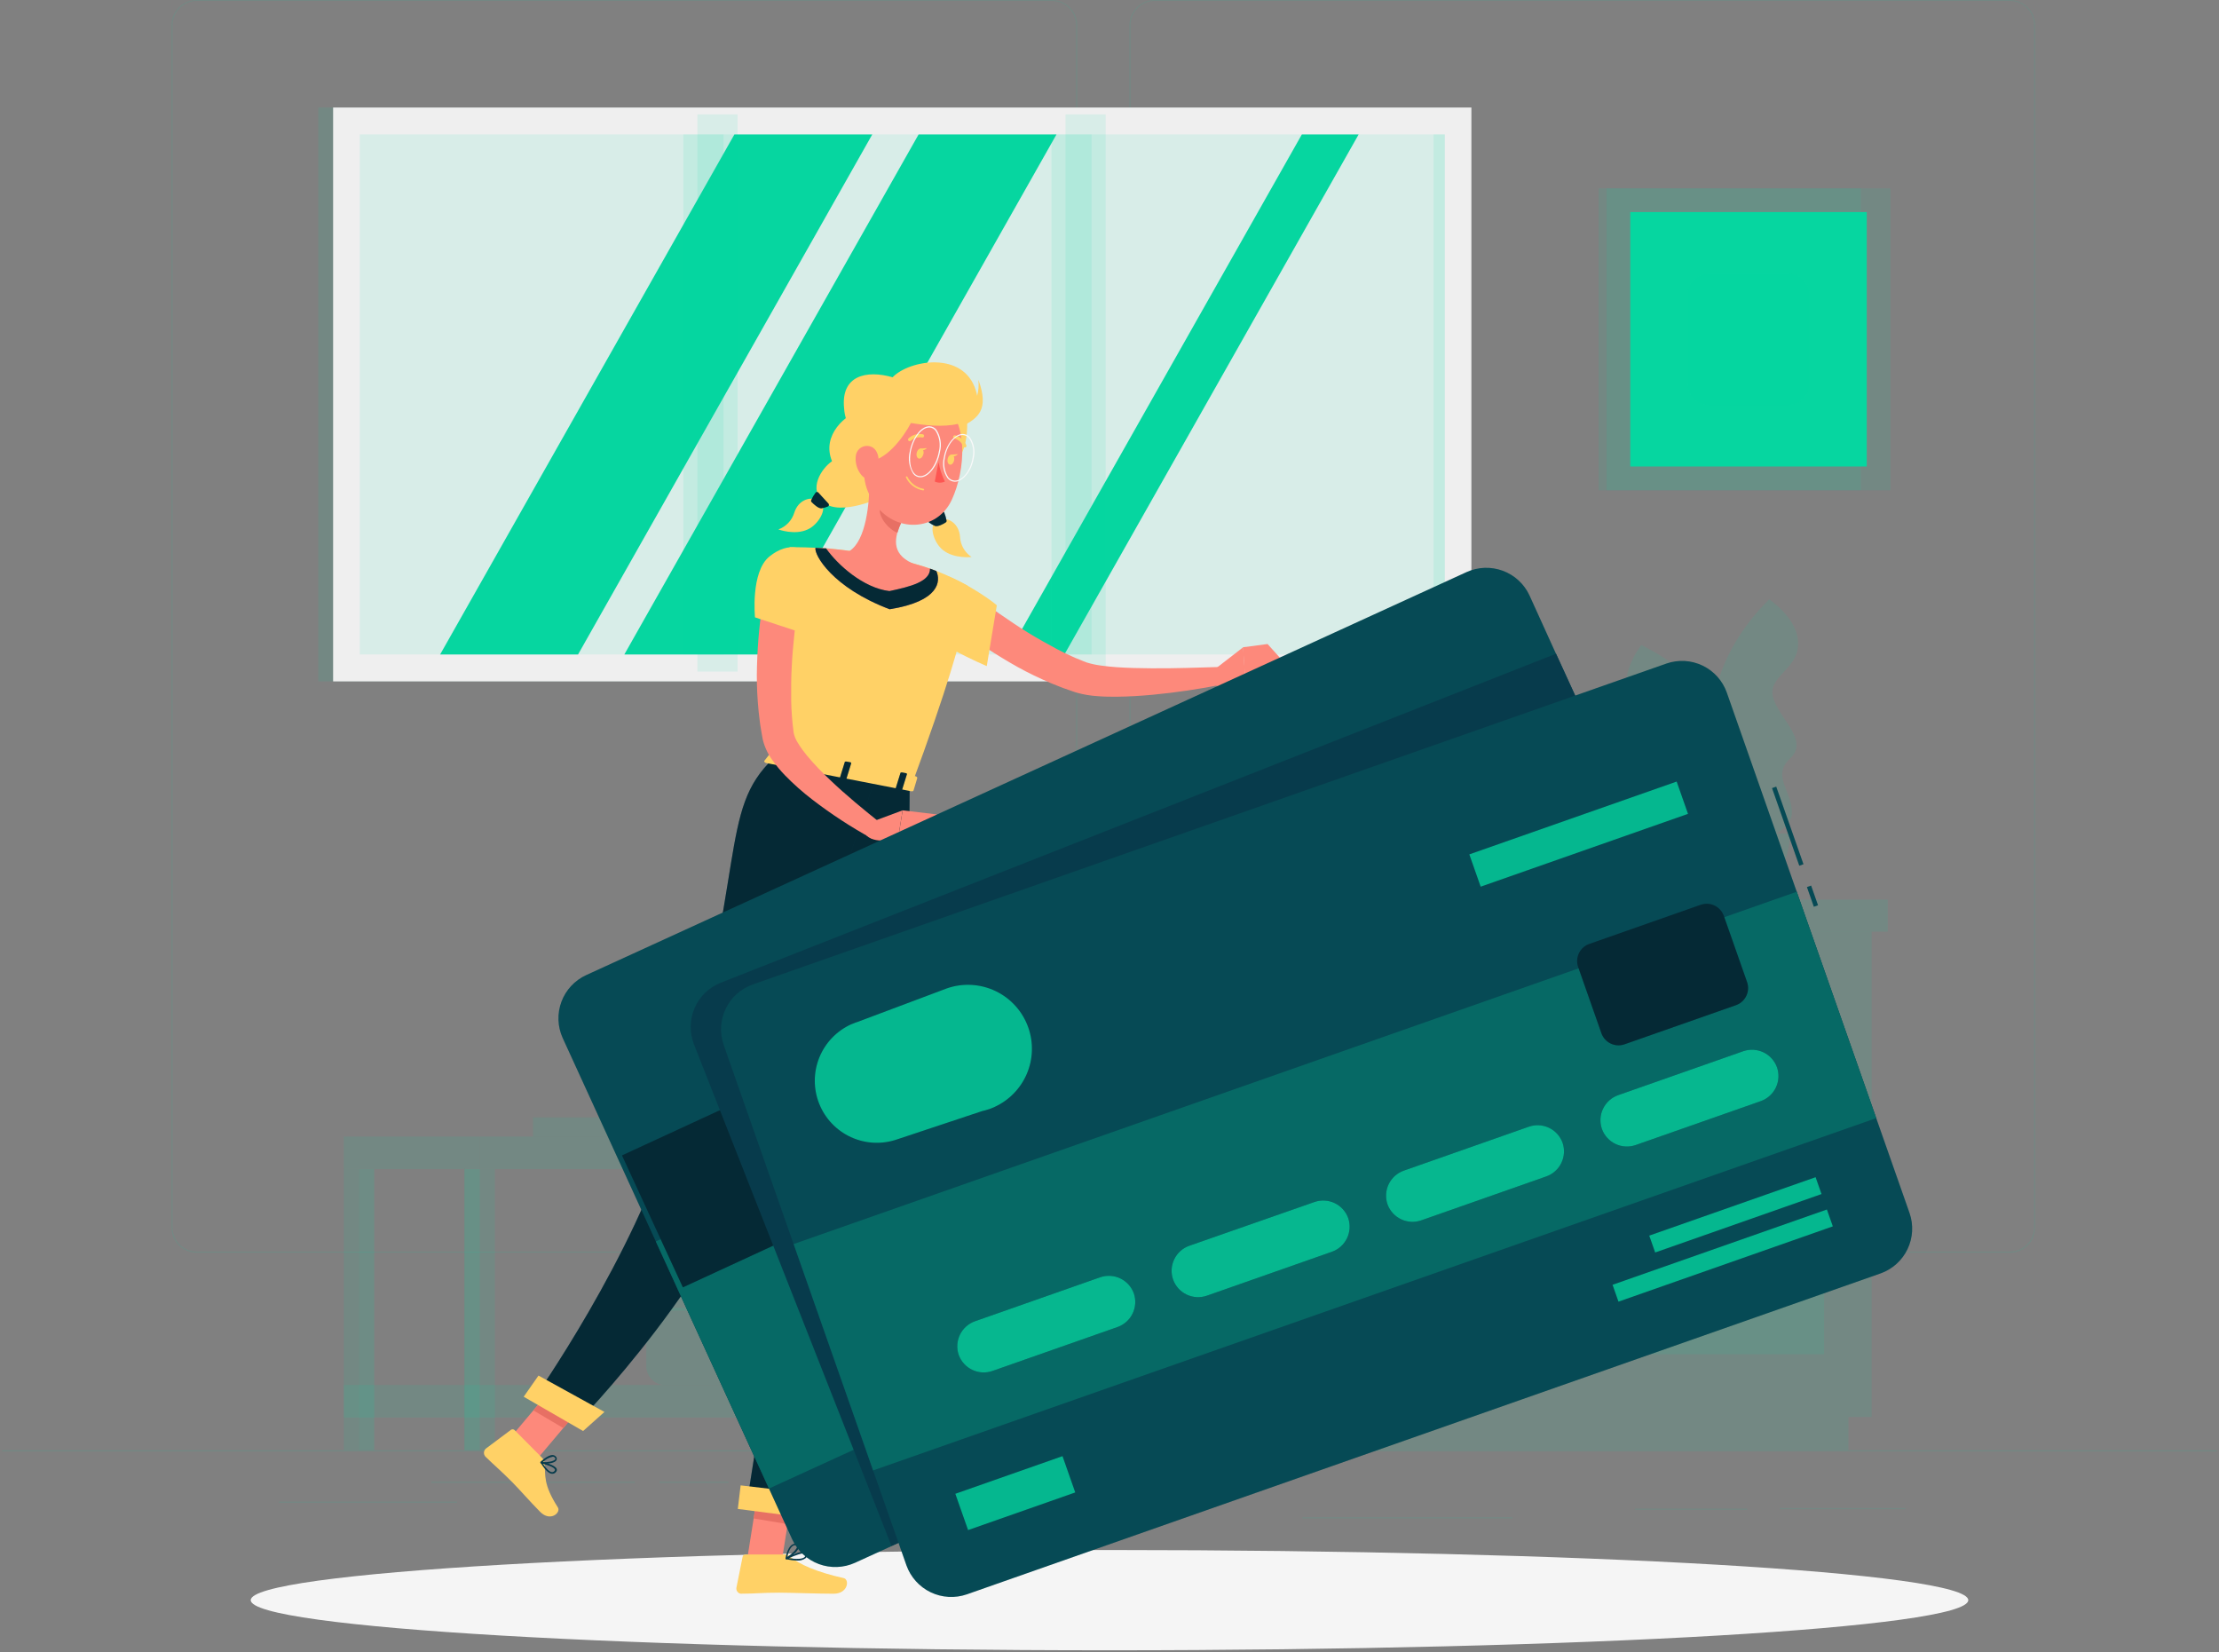 <svg width="501" height="373" viewBox="0 0 501 373" fill="none" xmlns="http://www.w3.org/2000/svg">
<rect x="0" y="0" width="501" height="373" fill="#808080" stroke="none"/>
<g clip-path="url(#clip0_925_17727)">
<path d="M500.5 327.4H0.5V327.65H500.5V327.4Z" fill="#06D6A0" fill-opacity="0.1"/>
<path d="M430.22 340.46H401.83V340.71H430.22V340.46Z" fill="#06D6A0" fill-opacity="0.1"/>
<path d="M394.5 340.58H369.13V340.83H394.5V340.58Z" fill="#06D6A0" fill-opacity="0.1"/>
<path d="M277.12 334.79H242.97V335.04H277.12V334.79Z" fill="#06D6A0" fill-opacity="0.1"/>
<path d="M341.52 342.54H294.06V342.79H341.52V342.54Z" fill="#06D6A0" fill-opacity="0.1"/>
<path d="M143.34 334.5H97.39V334.75H143.34V334.5Z" fill="#06D6A0" fill-opacity="0.1"/>
<path d="M164.5 334.5H148.89V334.75H164.5V334.5Z" fill="#06D6A0" fill-opacity="0.1"/>
<path d="M103.17 339H62.96V339.25H103.17V339Z" fill="#06D6A0" fill-opacity="0.1"/>
<path d="M237.5 282.8H44.41C42.897 282.797 41.447 282.195 40.379 281.124C39.31 280.053 38.71 278.603 38.71 277.09V5.66C38.723 4.156 39.329 2.718 40.396 1.658C41.464 0.598 42.906 0.003 44.41 0L237.5 0C239.014 0 240.467 0.602 241.538 1.672C242.608 2.743 243.21 4.196 243.21 5.71V277.09C243.21 278.604 242.608 280.057 241.538 281.128C240.467 282.198 239.014 282.8 237.5 282.8ZM44.41 0.2C42.964 0.203 41.577 0.779 40.556 1.803C39.534 2.826 38.96 4.214 38.96 5.66V277.09C38.96 278.536 39.534 279.924 40.556 280.947C41.577 281.971 42.964 282.547 44.41 282.55H237.5C238.946 282.545 240.332 281.968 241.355 280.945C242.378 279.922 242.955 278.536 242.96 277.09V5.66C242.955 4.214 242.378 2.828 241.355 1.805C240.332 0.782 238.946 0.205 237.5 0.2H44.41Z" fill="#06D6A0" fill-opacity="0.1"/>
<path d="M453.81 282.8H260.71C259.197 282.795 257.748 282.191 256.678 281.122C255.609 280.052 255.005 278.603 255 277.09V5.66C255.016 4.155 255.624 2.717 256.693 1.658C257.762 0.598 259.205 0.003 260.71 0L453.81 0C455.312 0.005 456.752 0.602 457.817 1.662C458.882 2.721 459.487 4.158 459.5 5.66V277.09C459.501 277.839 459.355 278.58 459.07 279.272C458.785 279.964 458.366 280.593 457.838 281.123C457.309 281.654 456.682 282.075 455.991 282.362C455.299 282.65 454.559 282.799 453.81 282.8ZM260.71 0.2C259.264 0.205 257.878 0.782 256.855 1.805C255.832 2.828 255.255 4.214 255.25 5.66V277.09C255.255 278.536 255.832 279.922 256.855 280.945C257.878 281.968 259.264 282.545 260.71 282.55H453.81C455.256 282.545 456.642 281.968 457.665 280.945C458.688 279.922 459.265 278.536 459.27 277.09V5.66C459.265 4.214 458.688 2.828 457.665 1.805C456.642 0.782 455.256 0.205 453.81 0.2H260.71Z" fill="#06D6A0" fill-opacity="0.1"/>
<path d="M328.86 24.27H71.86V153.83H328.86V24.27Z" fill="#06D6A0" fill-opacity="0.1"/>
<path d="M332.21 24.27H75.21V153.83H332.21V24.27Z" fill="#EFEFEF"/>
<path d="M326.2 30.34H81.231V147.74H326.2V30.34Z" fill="#06D6A0" fill-opacity="0.1"/>
<path d="M99.37 147.75L165.81 30.35H196.94L130.51 147.75H99.37Z" fill="#06D6A0"/>
<path d="M140.96 147.75L207.4 30.35H238.53L172.1 147.75H140.96Z" fill="#06D6A0"/>
<path d="M227.5 147.75L293.93 30.35H306.75L240.32 147.75H227.5Z" fill="#06D6A0"/>
<path d="M246.45 30.34H237.39V147.74H246.45V30.34Z" fill="#06D6A0" fill-opacity="0.1"/>
<path d="M163.35 30.34H154.29V147.74H163.35V30.34Z" fill="#06D6A0" fill-opacity="0.1"/>
<path d="M249.63 25.83H240.57V151.61H249.63V25.83Z" fill="#06D6A0" fill-opacity="0.1"/>
<path d="M166.53 25.83H157.47V151.61H166.53V25.83Z" fill="#06D6A0" fill-opacity="0.1"/>
<path d="M326.2 30.34H323.67V147.74H326.2V30.34Z" fill="#06D6A0" fill-opacity="0.1"/>
<path d="M392.34 192.08C392.34 192.08 374 160.47 399.44 135.31C399.44 135.31 406.08 139.63 405.98 145.45C405.88 151.27 398.87 152.74 400.37 157.6C401.87 162.46 408.5 167.22 404.16 171.23C399.82 175.24 404.85 178.82 404.56 183.73C404.27 188.64 392.34 192.08 392.34 192.08Z" fill="#06D6A0" fill-opacity="0.1"/>
<path d="M395.22 197.25C395.22 197.25 402.65 161.47 370.57 145.61C370.57 145.61 365.64 151.81 367.57 157.3C369.5 162.79 376.62 161.98 376.72 167.06C376.82 172.14 372.04 178.75 377.43 181.19C382.82 183.63 379.16 188.61 380.99 193.19C382.82 197.77 395.22 197.25 395.22 197.25Z" fill="#06D6A0" fill-opacity="0.1"/>
<path d="M378.89 188.16C378.89 188.16 379.21 203.08 391.55 203.08C403.89 203.08 404.22 188.16 404.22 188.16H378.89Z" fill="#06D6A0" fill-opacity="0.1"/>
<path d="M293.26 191.46C293.26 191.46 293.68 203.08 309.91 203.08C326.14 203.08 326.57 191.46 326.57 191.46H293.26Z" fill="#06D6A0" fill-opacity="0.1"/>
<path d="M330.93 194.34C330.93 194.34 331.25 203.08 343.45 203.08C355.65 203.08 355.96 194.34 355.96 194.34H330.93Z" fill="#06D6A0" fill-opacity="0.1"/>
<path d="M304.69 210.33H277.37V319.9H304.69V210.33Z" fill="#06D6A0" fill-opacity="0.1"/>
<path d="M417.33 319.89H282.61V327.4H417.33V319.89Z" fill="#06D6A0" fill-opacity="0.1"/>
<path d="M422.58 210.32H304.69V319.89H422.58V210.32Z" fill="#06D6A0" fill-opacity="0.1"/>
<path d="M411.84 220.92H315.43V259.78H411.84V220.92Z" fill="#06D6A0" fill-opacity="0.1"/>
<path d="M411.84 266.86H315.43V305.72H411.84V266.86Z" fill="#06D6A0" fill-opacity="0.1"/>
<path d="M374.5 225.18H352.81C352.103 225.18 351.426 224.9 350.925 224.402C350.425 223.903 350.142 223.226 350.14 222.52C350.145 221.814 350.428 221.137 350.927 220.638C351.427 220.138 352.103 219.855 352.81 219.85H374.5C375.206 219.855 375.882 220.138 376.382 220.638C376.881 221.137 377.164 221.814 377.17 222.52C377.167 223.226 376.885 223.903 376.384 224.402C375.884 224.9 375.206 225.18 374.5 225.18Z" fill="#06D6A0" fill-opacity="0.1"/>
<path d="M374.5 271.12H352.81C352.103 271.12 351.426 270.84 350.925 270.342C350.425 269.843 350.142 269.166 350.14 268.46C350.145 267.754 350.428 267.077 350.927 266.578C351.427 266.078 352.103 265.795 352.81 265.79H374.5C375.206 265.795 375.882 266.078 376.382 266.578C376.881 267.077 377.164 267.754 377.17 268.46C377.167 269.166 376.885 269.843 376.384 270.342C375.884 270.84 375.206 271.12 374.5 271.12Z" fill="#06D6A0" fill-opacity="0.1"/>
<path d="M426.21 203.08H304.68V210.33H426.21V203.08Z" fill="#06D6A0" fill-opacity="0.1"/>
<path d="M304.68 203.07H273.54V210.32H304.68V203.07Z" fill="#06D6A0" fill-opacity="0.1"/>
<path d="M420.12 42.51H360.94V110.69H420.12V42.51Z" fill="#06D6A0" fill-opacity="0.1"/>
<path d="M426.84 42.51H362.71V110.69H426.84V42.51Z" fill="#06D6A0" fill-opacity="0.1"/>
<path d="M421.47 47.88H368.08V105.31H421.47V47.88Z" fill="#06D6A0"/>
<path d="M403.82 61.8H385.73C383.128 61.8 381.02 63.908 381.02 66.51V86.68C381.02 89.281 383.128 91.39 385.73 91.39H403.82C406.421 91.39 408.53 89.281 408.53 86.68V66.51C408.53 63.908 406.421 61.8 403.82 61.8Z" fill="#06D6A0" fill-opacity="0.1"/>
<path d="M269.59 263.92H262.72V327.4H269.59V263.92Z" fill="#06D6A0" fill-opacity="0.1"/>
<path opacity="0.5" d="M269.59 263.92H266.15V327.4H269.59V263.92Z" fill="#06D6A0" fill-opacity="0.1"/>
<path d="M239.5 281.7H234.78C235.298 281.262 235.713 280.717 235.998 280.102C236.283 279.487 236.431 278.818 236.43 278.14H180.5C180.501 278.819 180.65 279.489 180.937 280.104C181.224 280.718 181.641 281.263 182.16 281.7H177.5C175.829 281.7 174.227 282.364 173.045 283.545C171.864 284.727 171.2 286.329 171.2 288V306.37C171.2 308.041 171.864 309.643 173.045 310.825C174.227 312.006 175.829 312.67 177.5 312.67H239.5C241.171 312.67 242.773 312.006 243.955 310.825C245.136 309.643 245.8 308.041 245.8 306.37V288C245.8 286.329 245.136 284.727 243.955 283.545C242.773 282.364 241.171 281.7 239.5 281.7Z" fill="#06D6A0" fill-opacity="0.1"/>
<path d="M187.77 295.27H150.16C147.818 295.27 145.92 297.168 145.92 299.51V308.43C145.92 310.772 147.818 312.67 150.16 312.67H187.77C190.112 312.67 192.01 310.772 192.01 308.43V299.51C192.01 297.168 190.112 295.27 187.77 295.27Z" fill="#06D6A0" fill-opacity="0.1"/>
<path d="M190.59 291.43H147.34C146.556 291.43 145.92 292.066 145.92 292.85V294.47C145.92 295.254 146.556 295.89 147.34 295.89H190.59C191.374 295.89 192.01 295.254 192.01 294.47V292.85C192.01 292.066 191.374 291.43 190.59 291.43Z" fill="#06D6A0" fill-opacity="0.1"/>
<path d="M196.26 235.57C196.26 235.57 196.91 256.57 221.51 256.57C246.11 256.57 246.76 235.57 246.76 235.57H196.26Z" fill="#06D6A0" fill-opacity="0.1"/>
<path d="M108.29 256.58H77.61V263.92H108.29V256.58Z" fill="#06D6A0" fill-opacity="0.1"/>
<path d="M293.4 256.58H108.3V263.92H293.4V256.58Z" fill="#06D6A0" fill-opacity="0.1"/>
<path d="M108.29 312.67H77.61V320.01H108.29V312.67Z" fill="#06D6A0" fill-opacity="0.1"/>
<path d="M84.49 263.92H77.62V327.4H84.49V263.92Z" fill="#06D6A0" fill-opacity="0.1"/>
<path opacity="0.5" d="M84.49 263.92H81.05V327.4H84.49V263.92Z" fill="#06D6A0" fill-opacity="0.1"/>
<path d="M111.73 263.92H104.86V327.4H111.73V263.92Z" fill="#06D6A0" fill-opacity="0.1"/>
<path d="M108.3 263.92H104.86V327.4H108.3V263.92Z" fill="#06D6A0" fill-opacity="0.1"/>
<path d="M293.39 263.92H286.52V327.4H293.39V263.92Z" fill="#06D6A0" fill-opacity="0.1"/>
<path d="M289.96 263.92H286.52V327.4H289.96V263.92Z" fill="#06D6A0" fill-opacity="0.1"/>
<path d="M293.4 312.67H108.3V320.01H293.4V312.67Z" fill="#06D6A0" fill-opacity="0.1"/>
<path d="M157.66 252.25H120.34V256.58H157.66V252.25Z" fill="#06D6A0" fill-opacity="0.1"/>
<path d="M171.03 252.24H157.66V256.57H171.03V252.24Z" fill="#06D6A0" fill-opacity="0.1"/>
<path d="M250.5 372.56C357.583 372.56 444.39 367.492 444.39 361.24C444.39 354.988 357.583 349.92 250.5 349.92C143.418 349.92 56.61 354.988 56.61 361.24C56.61 367.492 143.418 372.56 250.5 372.56Z" fill="#F5F5F5"/>
<path d="M218.37 95.7C218.44 107.55 209.95 107.43 210.12 103.7C210.29 99.97 208.19 91.21 210.12 92.06C212.05 92.91 218.34 90.46 218.37 95.7Z" fill="#FFD166"/>
<path d="M213.03 117.16C214.2 117.07 216.55 118.16 216.76 121.25C216.815 122.148 217.077 123.021 217.527 123.8C217.976 124.579 218.6 125.243 219.35 125.74C219.35 125.74 215.46 126.21 212.91 124.19C210.83 122.56 209.91 118.99 211 118.19C211.599 117.711 212.29 117.36 213.03 117.16Z" fill="#FFD166"/>
<path d="M211.5 108.74C213.5 110.51 215.33 115.19 210.82 117.41C206.31 119.63 199.22 114.41 199.22 114.41L207.01 110.8L211.5 108.74Z" fill="#FFD166"/>
<path d="M213.72 117.59C213.61 116.942 213.429 116.308 213.18 115.7C213.161 115.649 213.132 115.603 213.095 115.563C213.058 115.524 213.014 115.492 212.965 115.47C212.916 115.447 212.862 115.435 212.808 115.433C212.754 115.432 212.7 115.441 212.65 115.46H212.57L209.8 117.31C209.755 117.34 209.717 117.379 209.687 117.424C209.657 117.469 209.637 117.519 209.627 117.572C209.616 117.625 209.617 117.679 209.628 117.732C209.638 117.785 209.66 117.835 209.69 117.88C209.721 117.921 209.758 117.958 209.8 117.99C210.2 118.28 210.629 118.528 211.08 118.73C211.73 118.99 213.08 118.25 213.54 117.93C213.597 117.894 213.644 117.844 213.676 117.784C213.708 117.725 213.723 117.657 213.72 117.59Z" fill="#073B4C"/>
<path opacity="0.3" d="M213.72 117.59C213.61 116.942 213.429 116.308 213.18 115.7C213.161 115.649 213.132 115.603 213.095 115.563C213.058 115.524 213.014 115.492 212.965 115.47C212.916 115.447 212.862 115.435 212.808 115.433C212.754 115.432 212.7 115.441 212.65 115.46H212.57L209.8 117.31C209.755 117.34 209.717 117.379 209.687 117.424C209.657 117.469 209.637 117.519 209.627 117.572C209.616 117.625 209.617 117.679 209.628 117.732C209.638 117.785 209.66 117.835 209.69 117.88C209.721 117.921 209.758 117.958 209.8 117.99C210.2 118.28 210.629 118.528 211.08 118.73C211.73 118.99 213.08 118.25 213.54 117.93C213.597 117.894 213.644 117.844 213.676 117.784C213.708 117.725 213.723 117.657 213.72 117.59Z" fill="black"/>
<path d="M183.91 112.68C182.8 112.31 180.26 112.81 179.32 115.77C179.053 116.628 178.59 117.413 177.969 118.064C177.348 118.714 176.585 119.212 175.74 119.52C175.74 119.52 179.41 120.9 182.37 119.52C184.77 118.43 186.47 115.17 185.64 114.13C185.17 113.532 184.581 113.038 183.91 112.68Z" fill="#FFD166"/>
<path d="M194.93 92.33C190.88 93.43 185.43 98.23 187.85 104.12C185.46 105.75 182.4 110.44 185.98 113.44C189.83 116.67 199.3 112.14 199.3 112.14L199.37 110.6L200.5 99.14L194.93 92.33Z" fill="#FFD166"/>
<path d="M183.14 112.94C183.407 112.333 183.742 111.759 184.14 111.23C184.211 111.144 184.312 111.089 184.423 111.078C184.533 111.067 184.644 111.1 184.73 111.17L184.79 111.23L187.03 113.68C187.068 113.718 187.099 113.763 187.119 113.813C187.14 113.863 187.15 113.916 187.15 113.97C187.15 114.024 187.14 114.077 187.119 114.127C187.099 114.176 187.068 114.222 187.03 114.26C186.999 114.298 186.957 114.325 186.91 114.34C186.456 114.526 185.984 114.664 185.5 114.75C184.8 114.85 183.72 113.82 183.3 113.4C183.23 113.348 183.177 113.277 183.149 113.195C183.12 113.112 183.117 113.024 183.14 112.94Z" fill="#073B4C"/>
<path opacity="0.3" d="M183.14 112.94C183.407 112.333 183.742 111.759 184.14 111.23C184.211 111.144 184.312 111.089 184.423 111.078C184.533 111.067 184.644 111.1 184.73 111.17L184.79 111.23L187.03 113.68C187.068 113.718 187.099 113.763 187.119 113.813C187.14 113.863 187.15 113.916 187.15 113.97C187.15 114.024 187.14 114.077 187.119 114.127C187.099 114.176 187.068 114.222 187.03 114.26C186.999 114.298 186.957 114.325 186.91 114.34C186.456 114.526 185.984 114.664 185.5 114.75C184.8 114.85 183.72 113.82 183.3 113.4C183.23 113.348 183.177 113.277 183.149 113.195C183.12 113.112 183.117 113.024 183.14 112.94Z" fill="black"/>
<path d="M219.58 134.07C221.49 135.55 223.58 137.13 225.68 138.57C227.78 140.01 229.89 141.46 232.06 142.79C234.23 144.12 236.43 145.36 238.65 146.54L240.32 147.39L242.02 148.18C242.58 148.45 243.15 148.69 243.73 148.91L244.58 149.26C244.87 149.37 245.18 149.51 245.36 149.56C246.406 149.879 247.476 150.109 248.56 150.25C249.74 150.42 250.98 150.54 252.24 150.63C254.75 150.79 257.33 150.86 259.92 150.87C262.51 150.88 265.13 150.87 267.74 150.79L275.59 150.57L276.08 154.5C270.827 155.558 265.524 156.342 260.19 156.85C257.5 157.09 254.8 157.27 252.04 157.29C250.66 157.29 249.26 157.29 247.82 157.16C246.271 157.07 244.736 156.819 243.24 156.41C242.78 156.29 242.49 156.17 242.15 156.06L241.15 155.71C240.48 155.49 239.82 155.25 239.15 154.98L237.21 154.2L235.31 153.36C232.798 152.229 230.351 150.961 227.98 149.56C225.62 148.17 223.3 146.73 221.06 145.19C218.773 143.641 216.57 141.972 214.46 140.19L219.58 134.07Z" fill="#FD897B"/>
<path d="M209.2 129.58C211.69 127.64 221.94 133.99 225.06 136.64L222.79 150.37C222.79 150.37 208.04 144.19 207.15 139.97C206.23 135.56 207.32 131.06 209.2 129.58Z" fill="#FFD166"/>
<path d="M274.5 150.91L280.68 146.12L281.17 153.53C281.17 153.53 276.91 156.17 274.1 154.53L274.5 150.91Z" fill="#FD897B"/>
<path d="M286.19 145.39L289.35 148.91L281.13 153.53L280.64 146.12L286.19 145.39Z" fill="#FD897B"/>
<path d="M168.78 351.47L176.57 352.05L179.41 334.12L171.63 333.54L168.78 351.47Z" fill="#FD897B"/>
<path d="M113.67 326.41L120.28 330.57L132.05 316.61L125.44 312.44L113.67 326.41Z" fill="#FD897B"/>
<path d="M122.37 329.08L116.18 322.85C116.073 322.743 115.932 322.679 115.781 322.668C115.631 322.657 115.481 322.7 115.36 322.79L109.73 327C109.47 327.21 109.305 327.514 109.269 327.846C109.233 328.177 109.331 328.51 109.54 328.77L109.63 328.87C111.82 331 112.99 331.92 115.71 334.66C117.38 336.35 119.65 338.98 121.96 341.31C124.27 343.64 126.69 341.47 125.96 340.31C122.58 335.04 123.19 333.07 122.96 330.39C122.932 329.895 122.722 329.428 122.37 329.08Z" fill="#FFD166"/>
<path d="M177.09 350.93H168.31C168.156 350.929 168.006 350.983 167.888 351.082C167.769 351.181 167.688 351.318 167.66 351.47L166.27 358.41C166.214 358.714 166.281 359.029 166.455 359.285C166.629 359.542 166.896 359.719 167.2 359.78C167.293 359.79 167.387 359.79 167.48 359.78C170.54 359.78 172.03 359.55 175.89 359.55C178.26 359.55 184.89 359.79 188.2 359.79C191.51 359.79 191.84 356.55 190.49 356.26C184.49 354.94 180.36 353.13 178.39 351.39C178.028 351.082 177.565 350.919 177.09 350.93Z" fill="#FFD166"/>
<path d="M179.41 334.12L177.83 344.08L170.15 342.79L171.62 333.55L179.41 334.12Z" fill="#E77064"/>
<path d="M125.44 312.45L132.05 316.61L127.18 322.39L120.42 318.4L125.44 312.45Z" fill="#E77064"/>
<path d="M174.7 171.13L205.84 177.2C221.93 133.63 218.43 132.2 218.43 132.2C216.168 130.956 213.83 129.853 211.43 128.9L211.01 128.74C209.01 128.01 208.61 127.9 205.95 127.12C201.37 126.03 197.1 125.12 191.81 124.37L190.81 124.23C189.81 124.11 188.9 124.01 187.98 123.92C187.36 123.85 186.74 123.81 186.15 123.77L184.15 123.66C180.73 123.49 178.28 123.54 178.28 123.54C179.23 150.75 177.69 158.56 174.7 171.13Z" fill="#FFD166"/>
<path d="M196.31 108.74C196.31 113.46 195.58 121.97 191.8 124.39C191.8 124.39 192.15 129.25 200.6 130.89C209.9 132.7 205.94 127.14 205.94 127.14C201.11 124.94 201.94 121.2 203.54 117.84L196.31 108.74Z" fill="#FD897B"/>
<path d="M199.26 112.45L203.54 117.84C203.168 118.62 202.861 119.43 202.62 120.26C200.73 119.6 198.48 116.96 198.62 114.89C198.681 114.044 198.898 113.217 199.26 112.45Z" fill="#E77064"/>
<path d="M195.86 97.9C194.86 105.59 194.25 108.82 197.33 113.47C201.96 120.47 211.62 120.02 214.91 112.79C217.91 106.28 219.03 94.79 212.18 90.34C211.022 89.575 209.723 89.045 208.36 88.781C206.996 88.518 205.594 88.526 204.234 88.804C202.873 89.083 201.581 89.627 200.431 90.405C199.28 91.183 198.295 92.181 197.53 93.34C196.631 94.711 196.059 96.272 195.86 97.9Z" fill="#FD897B"/>
<path d="M220.89 85.72C221.031 86.939 220.939 88.174 220.62 89.36C220.548 88.957 220.451 88.56 220.33 88.17C217.59 79.11 205.25 81.27 201.53 85.17C195.53 83.45 189.82 84.82 190.58 92.17C190.675 94.064 191.356 95.881 192.53 97.37C191.6 99.95 192.53 104.06 195.6 104.18C199.92 104.35 204.02 98.63 205.67 95.49C208.67 96 212.99 96.49 216.27 95.69C216.82 96.02 217.27 96.25 217.27 96.25C220.76 94.38 223.42 92.57 220.89 85.72Z" fill="#FFD166"/>
<path d="M193.2 103.15C193.08 104.642 193.55 106.121 194.51 107.27C195.81 108.78 197.51 107.89 198.12 106.1C198.63 104.48 198.56 101.75 196.82 100.9C196.518 100.758 196.191 100.677 195.858 100.661C195.524 100.646 195.191 100.696 194.877 100.81C194.563 100.923 194.275 101.097 194.028 101.322C193.782 101.547 193.582 101.818 193.44 102.12C193.29 102.443 193.208 102.794 193.2 103.15Z" fill="#FD897B"/>
<path d="M205.37 177.2C205.37 177.2 205.49 239.02 200.43 262.3C195.17 286.52 179.7 341.62 179.7 341.62L168.5 340.17C168.5 340.17 177.27 284.51 181 260.44C185.07 234.21 182.58 172.76 182.58 172.76L205.37 177.2Z" fill="#073B4C"/>
<path opacity="0.3" d="M205.37 177.2C205.37 177.2 205.49 239.02 200.43 262.3C195.17 286.52 179.7 341.62 179.7 341.62L168.5 340.17C168.5 340.17 177.27 284.51 181 260.44C185.07 234.21 182.58 172.76 182.58 172.76L205.37 177.2Z" fill="black"/>
<path d="M181.61 342.59L166.58 340.65L167.22 335.33L184.28 337.33L181.61 342.59Z" fill="#FFD166"/>
<path d="M197.62 175.6C197.62 175.6 180.85 226.69 172.52 256.12C163.74 287.17 130.08 321.51 130.08 321.51L120.43 315.93C120.43 315.93 143.43 283.33 151.88 254.36C169.09 195.55 162.02 183.09 174.7 171.13L197.62 175.6Z" fill="#073B4C"/>
<path opacity="0.3" d="M197.62 175.6C197.62 175.6 180.85 226.69 172.52 256.12C163.74 287.17 130.08 321.51 130.08 321.51L120.43 315.93C120.43 315.93 143.43 283.33 151.88 254.36C169.09 195.55 162.02 183.09 174.7 171.13L197.62 175.6Z" fill="black"/>
<path d="M131.65 323.06L118.24 315.32L121.58 310.54L136.47 318.75L131.65 323.06Z" fill="#FFD166"/>
<path d="M206.96 102.27C206.84 102.89 207.07 103.45 207.48 103.53C207.89 103.61 208.31 103.17 208.48 102.53C208.65 101.89 208.37 101.34 207.96 101.26C207.55 101.18 207.08 101.65 206.96 102.27Z" fill="#FFD166"/>
<path d="M213.95 103.63C213.83 104.25 214.06 104.82 214.47 104.9C214.88 104.98 215.3 104.54 215.42 103.9C215.54 103.26 215.31 102.71 214.9 102.64C214.49 102.57 214.07 103 213.95 103.63Z" fill="#FFD166"/>
<path d="M214.72 102.65L216.29 102.52C216.29 102.52 215.3 103.53 214.72 102.65Z" fill="#FFD166"/>
<path d="M211.9 104.34C212.176 105.856 212.661 107.326 213.34 108.71C212.981 108.878 212.591 108.965 212.195 108.965C211.799 108.965 211.408 108.878 211.05 108.71L211.9 104.34Z" fill="#FD5652"/>
<path d="M208.43 110.71C207.594 110.573 206.804 110.236 206.127 109.727C205.449 109.219 204.905 108.554 204.54 107.79C204.53 107.768 204.524 107.745 204.524 107.721C204.523 107.697 204.527 107.673 204.535 107.651C204.543 107.629 204.556 107.608 204.572 107.591C204.589 107.573 204.608 107.559 204.63 107.55C204.675 107.533 204.725 107.534 204.77 107.552C204.814 107.571 204.85 107.606 204.87 107.65C205.219 108.352 205.729 108.963 206.358 109.432C206.987 109.901 207.717 110.215 208.49 110.35C208.514 110.353 208.537 110.362 208.557 110.374C208.578 110.387 208.595 110.403 208.609 110.423C208.623 110.443 208.633 110.465 208.639 110.488C208.644 110.512 208.644 110.536 208.64 110.56C208.63 110.607 208.603 110.648 208.564 110.676C208.526 110.704 208.478 110.716 208.43 110.71Z" fill="#FFD166"/>
<path d="M205.37 99.61C205.273 99.605 205.182 99.564 205.114 99.496C205.045 99.428 205.005 99.336 205 99.24C205.004 99.138 205.047 99.041 205.12 98.97C205.548 98.567 206.067 98.272 206.632 98.111C207.198 97.949 207.793 97.925 208.37 98.04C208.465 98.068 208.545 98.131 208.593 98.217C208.642 98.303 208.655 98.404 208.63 98.5C208.618 98.546 208.598 98.589 208.569 98.627C208.541 98.665 208.505 98.697 208.464 98.721C208.423 98.746 208.378 98.761 208.331 98.768C208.284 98.775 208.236 98.772 208.19 98.76C207.732 98.678 207.261 98.705 206.815 98.837C206.369 98.969 205.96 99.203 205.62 99.52C205.551 99.581 205.462 99.613 205.37 99.61Z" fill="#FFD166"/>
<path d="M217.83 101C217.757 101.001 217.685 100.979 217.624 100.938C217.563 100.897 217.517 100.838 217.49 100.77C217.317 100.342 217.048 99.959 216.702 99.652C216.357 99.345 215.946 99.122 215.5 99C215.452 98.992 215.406 98.974 215.365 98.948C215.324 98.921 215.289 98.887 215.261 98.847C215.233 98.807 215.213 98.762 215.203 98.715C215.192 98.667 215.192 98.618 215.2 98.57C215.22 98.474 215.275 98.39 215.355 98.334C215.435 98.278 215.534 98.255 215.63 98.27C216.201 98.412 216.729 98.689 217.171 99.077C217.612 99.465 217.955 99.953 218.17 100.5C218.19 100.545 218.201 100.593 218.202 100.642C218.203 100.69 218.195 100.739 218.177 100.785C218.16 100.83 218.133 100.872 218.099 100.907C218.065 100.942 218.025 100.97 217.98 100.99L217.83 101Z" fill="#FFD166"/>
<path d="M207.8 107.75C207.491 107.751 207.185 107.68 206.907 107.543C206.63 107.406 206.388 107.207 206.2 106.96C205.73 106.226 205.416 105.404 205.279 104.543C205.141 103.683 205.183 102.804 205.4 101.96C205.97 98.8 207.95 96.23 209.82 96.23C210.132 96.234 210.438 96.309 210.716 96.447C210.995 96.585 211.239 96.785 211.43 97.03C211.901 97.763 212.215 98.586 212.352 99.447C212.49 100.307 212.448 101.186 212.23 102.03C211.66 105.19 209.67 107.75 207.8 107.75ZM209.8 96.51C208.05 96.51 206.17 98.99 205.62 102.03C205.27 104.03 205.55 105.83 206.37 106.8C206.537 107.016 206.75 107.192 206.994 107.313C207.239 107.435 207.508 107.498 207.78 107.5C209.54 107.5 211.41 105.03 211.96 101.99C212.173 101.186 212.216 100.347 212.086 99.526C211.957 98.705 211.659 97.92 211.21 97.22C211.048 97.003 210.839 96.827 210.598 96.704C210.357 96.58 210.091 96.514 209.82 96.51H209.8Z" fill="#F9F9F9"/>
<path d="M215.57 108.75C215.247 108.745 214.928 108.667 214.639 108.522C214.35 108.376 214.097 108.167 213.9 107.91C213.451 107.237 213.148 106.477 213.008 105.68C212.869 104.883 212.897 104.066 213.09 103.28C213.6 100.34 215.52 97.96 217.37 97.96C217.694 97.969 218.013 98.049 218.301 98.196C218.59 98.343 218.843 98.553 219.04 98.81C219.485 99.483 219.787 100.241 219.926 101.036C220.065 101.831 220.04 102.646 219.85 103.43C219.35 106.38 217.43 108.75 215.57 108.75ZM217.34 98.21C215.6 98.21 213.8 100.5 213.34 103.33C213.161 104.08 213.136 104.858 213.267 105.618C213.397 106.378 213.681 107.103 214.1 107.75C214.279 107.974 214.504 108.156 214.759 108.286C215.014 108.415 215.294 108.488 215.58 108.5C217.32 108.5 219.13 106.22 219.58 103.39C219.758 102.641 219.784 101.863 219.655 101.104C219.526 100.344 219.246 99.619 218.83 98.97C218.653 98.745 218.429 98.56 218.173 98.429C217.918 98.298 217.637 98.223 217.35 98.21H217.34Z" fill="#F9F9F9"/>
<path d="M124.67 332.71C123.67 332.71 122.67 331.17 122.08 330.28C122.06 330.25 122.05 330.215 122.05 330.18C122.05 330.144 122.06 330.109 122.08 330.08C122.102 330.05 122.131 330.027 122.164 330.013C122.198 329.999 122.234 329.994 122.27 330C122.59 330.07 125.34 330.67 125.69 331.61C125.73 331.713 125.741 331.826 125.721 331.935C125.702 332.044 125.653 332.146 125.58 332.23C125.486 332.385 125.352 332.511 125.192 332.596C125.031 332.68 124.851 332.72 124.67 332.71ZM122.58 330.46C123.35 331.62 124.1 332.31 124.64 332.34C124.76 332.341 124.878 332.311 124.983 332.253C125.088 332.195 125.177 332.111 125.24 332.01C125.274 331.974 125.297 331.93 125.306 331.882C125.314 331.834 125.309 331.785 125.29 331.74C125.11 331.24 123.68 330.74 122.58 330.46Z" fill="#073B4C"/>
<path d="M123.03 330.46C122.727 330.461 122.425 330.428 122.13 330.36C122.1 330.35 122.073 330.332 122.05 330.31C122.028 330.287 122.011 330.26 122 330.23C121.98 330.172 121.98 330.108 122 330.05C122.07 329.99 123.6 328.48 124.73 328.48H124.81C124.95 328.489 125.087 328.528 125.211 328.593C125.335 328.659 125.444 328.75 125.53 328.86C125.632 328.967 125.695 329.104 125.71 329.251C125.724 329.398 125.689 329.545 125.61 329.67C125.29 330.21 124.01 330.46 123.03 330.46ZM122.58 330.07C123.52 330.18 125.04 329.91 125.35 329.46C125.4 329.39 125.44 329.28 125.29 329.09C125.238 329.016 125.169 328.956 125.089 328.915C125.009 328.873 124.92 328.851 124.83 328.85C123.971 329.011 123.184 329.438 122.58 330.07Z" fill="#073B4C"/>
<path d="M179.96 352.3C179.132 352.28 178.308 352.179 177.5 352C177.461 351.992 177.426 351.972 177.399 351.943C177.373 351.915 177.355 351.879 177.35 351.84C177.345 351.802 177.353 351.763 177.37 351.729C177.388 351.695 177.416 351.667 177.45 351.65C177.82 351.47 181.03 349.87 181.96 350.41C182.044 350.464 182.113 350.537 182.162 350.625C182.211 350.712 182.238 350.81 182.24 350.91C182.251 351.078 182.221 351.247 182.153 351.402C182.085 351.557 181.981 351.693 181.85 351.8C181.293 352.173 180.628 352.349 179.96 352.3ZM178.13 351.76C179.84 352.04 181.13 351.97 181.63 351.54C181.716 351.466 181.783 351.374 181.826 351.269C181.87 351.165 181.888 351.052 181.88 350.94C181.882 350.902 181.874 350.864 181.856 350.831C181.838 350.797 181.812 350.769 181.78 350.75C181.28 350.46 179.5 351.14 178.13 351.75V351.76Z" fill="#073B4C"/>
<path d="M177.55 352H177.44C177.41 351.981 177.387 351.954 177.373 351.922C177.359 351.89 177.354 351.855 177.36 351.82C177.36 351.68 177.84 348.5 179.58 348.5H179.73C180.23 348.55 180.37 348.8 180.4 349.01C180.54 349.89 178.6 351.59 177.62 352.01L177.55 352ZM179.55 348.84C178.42 348.84 177.92 350.68 177.75 351.48C178.75 350.89 180.08 349.56 180 349.03C180 349.03 180 348.87 179.65 348.84H179.55Z" fill="#073B4C"/>
<path d="M207.73 101.29L209.3 101.15C209.3 101.15 208.31 102.17 207.73 101.29Z" fill="#FFD166"/>
<path d="M200.86 137.54C187.86 132.61 183.8 125.23 184.11 123.68L186.11 123.8H186.5C186.999 123.813 187.496 123.856 187.99 123.93C188.91 124.01 189.86 124.11 190.82 124.24L191.82 124.38C196.593 124.96 201.318 125.879 205.96 127.13C208.08 127.75 208.78 127.95 209.96 128.37L210.96 128.75L211.38 128.91C212.42 131.15 212.19 135.73 200.86 137.54Z" fill="#FD897B"/>
<path d="M200.86 137.54C187.86 132.61 183.8 125.23 184.11 123.68L186.11 123.8H186.5C189.14 127.55 194.92 132.73 200.81 133.44C205.55 132.44 210.02 131.3 209.98 128.37L210.98 128.75L211.4 128.91C212.42 131.15 212.19 135.73 200.86 137.54Z" fill="#073B4C"/>
<path opacity="0.3" d="M200.86 137.54C187.86 132.61 183.8 125.23 184.11 123.68L186.11 123.8H186.5C189.14 127.55 194.92 132.73 200.81 133.44C205.55 132.44 210.02 131.3 209.98 128.37L210.98 128.75L211.4 128.91C212.42 131.15 212.19 135.73 200.86 137.54Z" fill="black"/>
<path d="M174.59 169.21L172.59 171.73C172.44 171.92 172.66 172.19 173.02 172.26L205.68 178.62C205.96 178.68 206.22 178.62 206.27 178.41L207.09 175.68C207.15 175.49 206.94 175.28 206.63 175.22L175.09 169.08C175.002 169.06 174.911 169.062 174.824 169.085C174.737 169.107 174.657 169.15 174.59 169.21Z" fill="#FFD166"/>
<path d="M178.14 173.56L177.3 173.4C177.13 173.4 177.02 173.26 177.05 173.15L178.15 169.61C178.15 169.5 178.35 169.45 178.51 169.48L179.36 169.64C179.53 169.64 179.64 169.79 179.61 169.89L178.51 173.44C178.471 173.499 178.413 173.543 178.346 173.565C178.279 173.587 178.206 173.585 178.14 173.56Z" fill="#073B4C"/>
<path opacity="0.3" d="M178.14 173.56L177.3 173.4C177.13 173.4 177.02 173.26 177.05 173.15L178.15 169.61C178.15 169.5 178.35 169.45 178.51 169.48L179.36 169.64C179.53 169.64 179.64 169.79 179.61 169.89L178.51 173.44C178.471 173.499 178.413 173.543 178.346 173.565C178.279 173.587 178.206 173.585 178.14 173.56Z" fill="black"/>
<path d="M180.36 135.61C179.98 137.98 179.62 140.61 179.36 143.07C179.1 145.53 178.87 148.07 178.75 150.63C178.683 151.89 178.643 153.15 178.63 154.41V158.16C178.679 160.609 178.87 163.053 179.2 165.48C179.39 166.31 179.729 167.1 180.2 167.81C180.801 168.782 181.469 169.71 182.2 170.59C183.797 172.487 185.507 174.287 187.32 175.98C189.15 177.74 191.07 179.44 193.04 181.1C195.01 182.76 197.04 184.41 199.04 186L196.89 189.32C192.183 186.742 187.683 183.803 183.43 180.53C181.232 178.85 179.16 177.012 177.23 175.03C176.198 173.97 175.251 172.83 174.4 171.62C173.342 170.192 172.589 168.561 172.19 166.83L171.82 164.71C171.69 164.02 171.6 163.33 171.52 162.65C171.32 161.27 171.21 159.9 171.1 158.53C170.891 155.805 170.828 153.071 170.91 150.34C170.99 147.63 171.14 144.93 171.41 142.24C171.68 139.55 172.02 136.91 172.56 134.13L180.36 135.61Z" fill="#FD897B"/>
<path d="M173.72 125.63C169.44 129.09 170.46 139.37 170.46 139.37L184.86 144.11C184.86 144.11 184.2 132.26 183.5 128C182.64 122.93 177.92 122.22 173.72 125.63Z" fill="#FFD166"/>
<path d="M197.28 185.36L203.79 182.94L202.79 189.13C202.79 189.13 198.07 190.83 195.65 188.65L197.28 185.36Z" fill="#FD897B"/>
<path d="M211.54 183.86V188.64L202.79 189.13L203.79 182.94L211.54 183.86Z" fill="#FD897B"/>
<path d="M203.29 178.46L202.45 178.3C202.28 178.3 202.17 178.16 202.2 178.05L203.3 174.51C203.3 174.4 203.5 174.35 203.67 174.38L204.51 174.54C204.68 174.54 204.79 174.69 204.76 174.79L203.66 178.34C203.63 178.44 203.5 178.5 203.29 178.46Z" fill="#073B4C"/>
<path opacity="0.3" d="M203.29 178.46L202.45 178.3C202.28 178.3 202.17 178.16 202.2 178.05L203.3 174.51C203.3 174.4 203.5 174.35 203.67 174.38L204.51 174.54C204.68 174.54 204.79 174.69 204.76 174.79L203.66 178.34C203.63 178.44 203.5 178.5 203.29 178.46Z" fill="black"/>
<path d="M190.72 176L189.87 175.84C189.7 175.84 189.59 175.7 189.63 175.59L190.73 172.05C190.73 171.94 190.92 171.89 191.09 171.92L191.94 172.08C192.1 172.08 192.22 172.23 192.18 172.33L191.08 175.88C191.05 176 190.89 176.05 190.72 176Z" fill="#073B4C"/>
<path opacity="0.3" d="M190.72 176L189.87 175.84C189.7 175.84 189.59 175.7 189.63 175.59L190.73 172.05C190.73 171.94 190.92 171.89 191.09 171.92L191.94 172.08C192.1 172.08 192.22 172.23 192.18 172.33L191.08 175.88C191.05 176 190.89 176.05 190.72 176Z" fill="black"/>
<path d="M127.03 234.31L178.87 347.53C180.058 350.103 182.217 352.101 184.873 353.089C187.53 354.076 190.47 353.972 193.05 352.8L201.28 349.04L391.85 261.79C394.424 260.605 396.425 258.45 397.414 255.794C398.404 253.139 398.301 250.2 397.13 247.62L351.32 147.62L345.32 134.41C344.128 131.84 341.969 129.845 339.314 128.858C336.659 127.872 333.721 127.973 331.14 129.14L132.33 220.14C129.756 221.325 127.754 223.479 126.762 226.133C125.769 228.787 125.865 231.726 127.03 234.31Z" fill="#073B4C"/>
<path opacity="0.1" d="M127.03 234.31L178.87 347.53C180.058 350.103 182.217 352.101 184.873 353.089C187.53 354.076 190.47 353.972 193.05 352.8L201.28 349.04L391.85 261.79C394.424 260.605 396.425 258.45 397.414 255.794C398.404 253.139 398.301 250.2 397.13 247.62L351.32 147.62L345.32 134.41C344.128 131.84 341.969 129.845 339.314 128.858C336.659 127.872 333.721 127.973 331.14 129.14L132.33 220.14C129.756 221.325 127.754 223.479 126.762 226.133C125.769 228.787 125.865 231.726 127.03 234.31Z" fill="#06D6A0"/>
<path d="M366.326 180.333L148.073 280.257L173.616 336.048L391.869 236.124L366.326 180.333Z" fill="#073B4C"/>
<path opacity="0.3" d="M366.326 180.333L148.073 280.257L173.616 336.048L391.869 236.124L366.326 180.333Z" fill="#06D6A0"/>
<path d="M357.289 206.143L219.367 269.289L228.509 289.255L366.431 226.11L357.289 206.143Z" fill="#073B4C"/>
<path opacity="0.8" d="M357.289 206.143L219.367 269.289L228.509 289.255L366.431 226.11L357.289 206.143Z" fill="#06D6A0"/>
<path d="M358.856 160.001L140.428 260.836L154.18 290.625L372.608 189.79L358.856 160.001Z" fill="#073B4C"/>
<path opacity="0.3" d="M358.856 160.001L140.428 260.836L154.18 290.625L372.608 189.79L358.856 160.001Z" fill="black"/>
<path d="M156.67 235.73L201.28 349L391.85 261.75C394.424 260.566 396.425 258.41 397.414 255.755C398.404 253.099 398.301 250.16 397.13 247.58L351.32 147.58L162.71 221.86C160.077 222.908 157.965 224.953 156.834 227.551C155.702 230.149 155.643 233.089 156.67 235.73Z" fill="#073B4C"/>
<path d="M408.907 199.925L407.964 200.257L409.525 204.7L410.469 204.369L408.907 199.925Z" fill="#073B4C"/>
<path opacity="0.1" d="M408.907 199.925L407.964 200.257L409.525 204.7L410.469 204.369L408.907 199.925Z" fill="#06D6A0"/>
<path d="M401.032 177.591L400.089 177.922L406.238 195.433L407.182 195.102L401.032 177.591Z" fill="#073B4C"/>
<path opacity="0.1" d="M401.032 177.591L400.089 177.922L406.238 195.433L407.182 195.102L401.032 177.591Z" fill="#06D6A0"/>
<path d="M169.94 222.25L376.24 149.8C378.916 148.868 381.852 149.034 384.407 150.262C386.961 151.489 388.925 153.678 389.87 156.35L431.13 273.84C432.062 276.516 431.898 279.453 430.672 282.008C429.447 284.564 427.26 286.531 424.59 287.48L218.29 359.93C215.612 360.856 212.677 360.687 210.122 359.461C207.568 358.234 205.601 356.049 204.65 353.38L163.39 235.89C162.458 233.212 162.624 230.274 163.851 227.719C165.079 225.163 167.268 223.197 169.94 222.25Z" fill="#073B4C"/>
<path opacity="0.1" d="M169.94 222.25L376.24 149.8C378.916 148.868 381.852 149.034 384.407 150.262C386.961 151.489 388.925 153.678 389.87 156.35L431.13 273.84C432.062 276.516 431.898 279.453 430.672 282.008C429.447 284.564 427.26 286.531 424.59 287.48L218.29 359.93C215.612 360.856 212.677 360.687 210.122 359.461C207.568 358.234 205.601 356.049 204.65 353.38L163.39 235.89C162.458 233.212 162.624 230.274 163.851 227.719C165.079 225.163 167.268 223.197 169.94 222.25Z" fill="#06D6A0"/>
<path d="M405.665 201.311L179.185 280.846L197.133 331.956L423.614 252.421L405.665 201.311Z" fill="#073B4C"/>
<path opacity="0.3" d="M405.665 201.311L179.185 280.846L197.133 331.956L423.614 252.421L405.665 201.311Z" fill="#06D6A0"/>
<path d="M378.554 176.437L331.737 192.878L334.299 200.172L381.116 183.731L378.554 176.437Z" fill="#073B4C"/>
<path opacity="0.8" d="M378.554 176.437L331.737 192.878L334.299 200.172L381.116 183.731L378.554 176.437Z" fill="#06D6A0"/>
<path d="M409.922 265.753L372.36 278.943L373.699 282.755L411.26 269.565L409.922 265.753Z" fill="#073B4C"/>
<path opacity="0.8" d="M409.922 265.753L372.36 278.943L373.699 282.755L411.26 269.565L409.922 265.753Z" fill="#06D6A0"/>
<path d="M412.476 273.045L364.074 290.043L365.413 293.855L413.815 276.857L412.476 273.045Z" fill="#073B4C"/>
<path opacity="0.8" d="M412.476 273.045L364.074 290.043L365.413 293.855L413.815 276.857L412.476 273.045Z" fill="#06D6A0"/>
<path d="M239.891 328.727L215.689 337.226L218.569 345.425L242.77 336.926L239.891 328.727Z" fill="#073B4C"/>
<path opacity="0.8" d="M239.891 328.727L215.689 337.226L218.569 345.425L242.77 336.926L239.891 328.727Z" fill="#06D6A0"/>
<path d="M369.29 258.5L397.55 248.58C399.04 248.049 400.26 246.953 400.945 245.528C401.631 244.102 401.726 242.464 401.21 240.97C400.68 239.48 399.583 238.26 398.158 237.574C396.733 236.889 395.095 236.794 393.6 237.31L365.33 247.24C363.84 247.77 362.62 248.867 361.935 250.292C361.249 251.717 361.154 253.355 361.67 254.85C362.202 256.34 363.301 257.56 364.729 258.243C366.156 258.927 367.795 259.019 369.29 258.5Z" fill="#073B4C"/>
<path d="M320.88 275.5L349.15 265.57C350.628 265.037 351.839 263.946 352.521 262.531C353.204 261.115 353.304 259.488 352.8 258C352.267 256.512 351.17 255.294 349.745 254.611C348.32 253.927 346.683 253.834 345.19 254.35L316.93 264.28C315.44 264.81 314.22 265.907 313.534 267.332C312.849 268.757 312.754 270.395 313.27 271.89C313.81 273.37 314.911 274.579 316.335 275.255C317.759 275.93 319.391 276.018 320.88 275.5Z" fill="#073B4C"/>
<path d="M272.5 292.5L300.77 282.57C302.245 282.033 303.451 280.941 304.129 279.525C304.808 278.11 304.905 276.486 304.4 275C303.868 273.512 302.77 272.294 301.345 271.611C299.92 270.927 298.283 270.834 296.79 271.35L268.5 281.24C267.012 281.772 265.794 282.87 265.111 284.295C264.427 285.719 264.334 287.356 264.85 288.85C265.382 290.347 266.486 291.573 267.92 292.257C269.354 292.941 271.001 293.028 272.5 292.5Z" fill="#073B4C"/>
<path d="M224.07 309.5L252.34 299.57C253.82 299.039 255.033 297.949 255.718 296.533C256.402 295.117 256.504 293.49 256 292C255.468 290.512 254.37 289.294 252.945 288.611C251.521 287.927 249.884 287.834 248.39 288.35L220.12 298.28C218.63 298.81 217.41 299.907 216.725 301.332C216.039 302.757 215.944 304.395 216.46 305.89C217 307.37 218.101 308.579 219.525 309.255C220.949 309.93 222.582 310.018 224.07 309.5Z" fill="#073B4C"/>
<g opacity="0.8">
<path d="M369.29 258.5L397.55 248.58C399.04 248.049 400.26 246.953 400.945 245.528C401.631 244.102 401.726 242.464 401.21 240.97C400.68 239.48 399.583 238.26 398.158 237.574C396.733 236.889 395.095 236.794 393.6 237.31L365.33 247.24C363.84 247.77 362.62 248.867 361.935 250.292C361.249 251.717 361.154 253.355 361.67 254.85C362.202 256.34 363.301 257.56 364.729 258.243C366.156 258.927 367.795 259.019 369.29 258.5Z" fill="#06D6A0"/>
<path d="M320.88 275.5L349.15 265.57C350.628 265.037 351.839 263.946 352.521 262.531C353.204 261.115 353.304 259.488 352.8 258C352.267 256.512 351.17 255.294 349.745 254.611C348.32 253.927 346.683 253.834 345.19 254.35L316.93 264.28C315.44 264.81 314.22 265.907 313.534 267.332C312.849 268.757 312.754 270.395 313.27 271.89C313.81 273.37 314.911 274.579 316.335 275.255C317.759 275.93 319.391 276.018 320.88 275.5Z" fill="#06D6A0"/>
<path d="M272.5 292.5L300.77 282.57C302.245 282.033 303.451 280.941 304.129 279.525C304.808 278.11 304.905 276.486 304.4 275C303.868 273.512 302.77 272.294 301.345 271.611C299.92 270.927 298.283 270.834 296.79 271.35L268.5 281.24C267.012 281.772 265.794 282.87 265.111 284.295C264.427 285.719 264.334 287.356 264.85 288.85C265.382 290.347 266.486 291.573 267.92 292.257C269.354 292.941 271.001 293.028 272.5 292.5Z" fill="#06D6A0"/>
<path d="M224.07 309.5L252.34 299.57C253.82 299.039 255.033 297.949 255.718 296.533C256.402 295.117 256.504 293.49 256 292C255.468 290.512 254.37 289.294 252.945 288.611C251.521 287.927 249.884 287.834 248.39 288.35L220.12 298.28C218.63 298.81 217.41 299.907 216.725 301.332C216.039 302.757 215.944 304.395 216.46 305.89C217 307.37 218.101 308.579 219.525 309.255C220.949 309.93 222.582 310.018 224.07 309.5Z" fill="#06D6A0"/>
</g>
<path d="M383.979 204.262L358.825 213.095C356.689 213.845 355.565 216.186 356.316 218.322L361.557 233.248C362.308 235.385 364.648 236.509 366.784 235.758L391.938 226.925C394.075 226.175 395.198 223.834 394.448 221.698L389.206 206.772C388.456 204.635 386.116 203.511 383.979 204.262Z" fill="#073B4C"/>
<path opacity="0.3" d="M383.979 204.262L358.825 213.095C356.689 213.845 355.565 216.186 356.316 218.322L361.557 233.248C362.308 235.385 364.648 236.509 366.784 235.758L391.938 226.925C394.075 226.175 395.198 223.834 394.448 221.698L389.206 206.772C388.456 204.635 386.116 203.511 383.979 204.262Z" fill="black"/>
<path d="M232.18 232C231.553 230.207 230.578 228.556 229.312 227.14C228.046 225.724 226.514 224.572 224.802 223.749C223.09 222.926 221.233 222.449 219.337 222.344C217.44 222.24 215.542 222.51 213.75 223.14L193.43 230.77L193.17 230.84L192.57 231.09L192.2 231.23C188.919 232.711 186.335 235.4 184.984 238.737C183.634 242.074 183.621 245.803 184.948 249.15C186.275 252.496 188.84 255.203 192.11 256.708C195.381 258.212 199.105 258.399 202.51 257.23L221.75 250.83C222.305 250.706 222.852 250.552 223.39 250.37C223.788 250.23 224.179 250.07 224.56 249.89C227.83 248.392 230.424 245.728 231.833 242.419C233.242 239.111 233.366 235.395 232.18 232Z" fill="#073B4C"/>
<path opacity="0.8" d="M232.18 232C231.553 230.207 230.578 228.556 229.312 227.14C228.046 225.724 226.514 224.572 224.802 223.749C223.09 222.926 221.233 222.449 219.337 222.344C217.44 222.24 215.542 222.51 213.75 223.14L193.43 230.77L193.17 230.84L192.57 231.09L192.2 231.23C188.919 232.711 186.335 235.4 184.984 238.737C183.634 242.074 183.621 245.803 184.948 249.15C186.275 252.496 188.84 255.203 192.11 256.708C195.381 258.212 199.105 258.399 202.51 257.23L221.75 250.83C222.305 250.706 222.852 250.552 223.39 250.37C223.788 250.23 224.179 250.07 224.56 249.89C227.83 248.392 230.424 245.728 231.833 242.419C233.242 239.111 233.366 235.395 232.18 232Z" fill="#06D6A0"/>
</g>
<defs>
<clipPath id="clip0_925_17727">
<rect width="500" height="372.56" fill="white" transform="translate(0.5)"/>
</clipPath>
</defs>
</svg>

